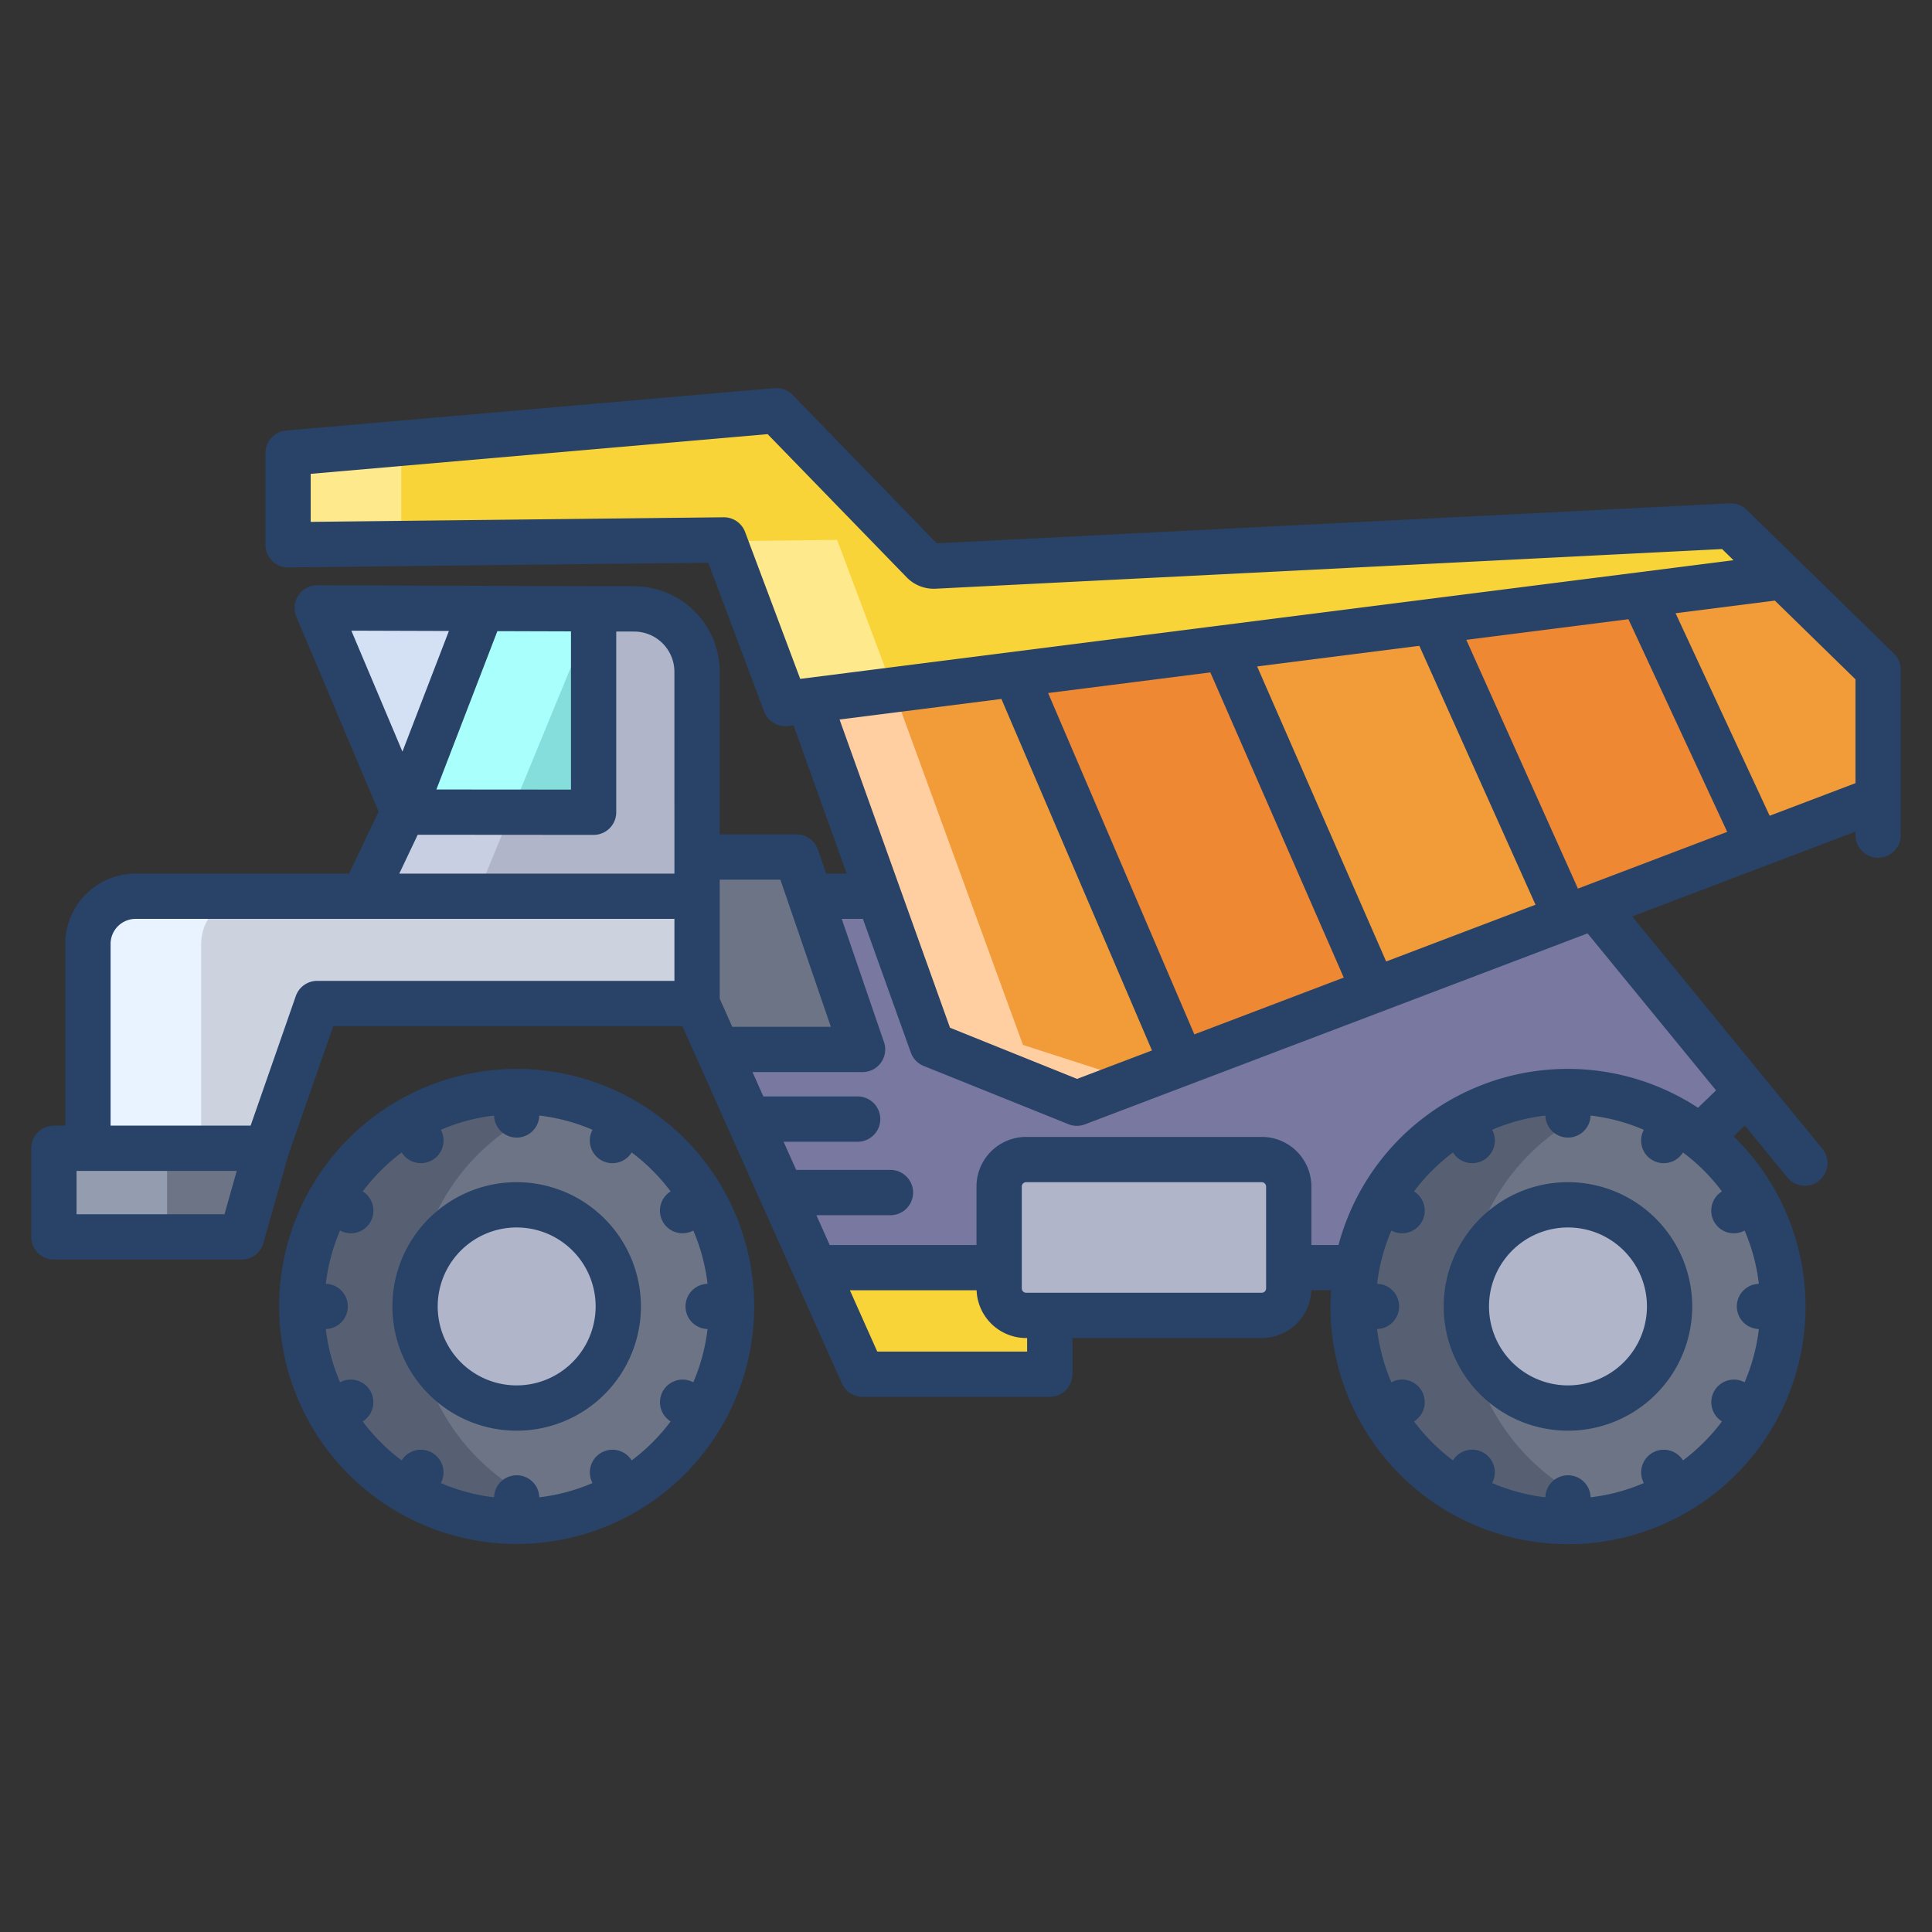 <svg id="Layer_1" height="512" viewBox="0 0 512 512" width="512" xmlns="http://www.w3.org/2000/svg" data-name="Layer 1"><rect x="0" y="0" width="512" height="512" fill="#333333" stroke="none"/><path d="m458.68 139.38-211.03 10.64a3.975 3.975 0 0 1 -3.07-1.21l-38.83-39.98-129.41 11.24v24.3l115.5-1.29 16.28 43.38 264.36-33.61z" fill="#f9d438"/><path d="m415.53 403.17a56.957 56.957 0 1 1 49.32-28.48 56.889 56.889 0 0 1 -49.32 28.48z" fill="#6d7486"/><path d="m136.92 289.27a56.95 56.95 0 1 1 -56.95 56.95 56.941 56.941 0 0 1 56.95-56.95z" fill="#6d7486"/><path d="m215.98 335.94 12.61 28.24h49.61v-28.59z" fill="#f9d438"/><path d="m422.62 240.22-232.96-2.71.51 40.61 25.81 57.82h143.53a56.948 56.948 0 0 1 91.07-34.6l.01-.01 12.33-11.89z" fill="#7878a0"/><path d="m14.28 304.3v23.5h49.74l6.66-23.5z" fill="#6d7486"/><path d="m35.94 237.51a12.63 12.63 0 0 0 -12.63 12.63v54.16h47.37l13.38-38.36h100.67v-28.43z" fill="#ccd3df"/><path d="m127.66 161.24v.1l-20.75 53.88-22.85-54.11z" fill="#d4e1f4"/><path d="m168.14 161.37-10.83-.03v53.92l-50.4-.04-10.59 22.29h88.41v-59.49a16.651 16.651 0 0 0 -16.59-16.65z" fill="#b0b5ca"/><path d="m157.31 161.34v53.92l-50.4-.04 20.75-53.88v-.1z" fill="#85dedb"/><path d="m334.39 307.3h-62.47a7.164 7.164 0 0 0 -7.14 7.14v27.01a7.164 7.164 0 0 0 7.14 7.14h62.47a7.157 7.157 0 0 0 7.14-7.14v-27.01a7.157 7.157 0 0 0 -7.14-7.14z" fill="#b0b5ca"/><path d="m211.09 227.12h-26.36v38.82l5.44 12.18h38.42z" fill="#6d7486"/><path d="m497.72 177.5v34.18l-31.83 12.1-30.71-66.11-.01-.08 37.31-4.74z" fill="#f19c39"/><path d="m435.18 157.67-.01-.08-55.32 7.04.02.18 35.14 78.3 50.88-19.33z" fill="#e83"/><path d="m269.12 178.71-54.8 6.96 32.7 91.25 38.37 15.44 27.88-10.59z" fill="#f19c39"/><path d="m324.57 171.94 39.56 90.5-50.86 19.33-44.15-103.06 55.41-7.05z" fill="#e83"/><path d="m379.87 164.81 35.14 78.3-50.88 19.33-39.56-90.5-.04-.28 55.32-7.03z" fill="#f19c39"/><path d="m14.28 304.3h30v23.5h-30z" fill="#949caf"/><path d="m53.31 304.3v-54.16a12.63 12.63 0 0 1 12.63-12.63h-30a12.63 12.63 0 0 0 -12.63 12.63v54.16z" fill="#e9f2ff"/><path d="m106.91 215.22-10.59 22.29h30l9.162-22.267z" fill="#c9cfe2"/><path d="m127.66 161.24v.1l-20.75 53.88 28.572.023 21.828-53.052v-.851z" fill="#a9fffb"/><path d="m76.34 120.07v24.3l30-.335v-26.571z" fill="#ffe98d"/><path d="m221.84 143.08-29.875.334 16.155 43.046 28.634-3.641z" fill="#ffe98d"/><path d="m271.096 276.92-34.342-94.099-22.434 2.849.001.002 32.699 91.248 38.37 15.44 15.433-5.862z" fill="#ffcea1"/><path d="m109.97 346.22a56.959 56.959 0 0 1 41.952-54.94 56.951 56.951 0 1 0 0 109.879 56.967 56.967 0 0 1 -41.952-54.939z" fill="#575f72"/><path d="m396.21 374.69a56.96 56.96 0 0 1 34.308-83.418 56.947 56.947 0 1 0 .012 109.9 57.027 57.027 0 0 1 -34.32-26.482z" fill="#575f72"/><path d="m415.53 319.29a26.925 26.925 0 1 1 -26.93 26.93 26.927 26.927 0 0 1 26.93-26.93z" fill="#b0b5ca"/><path d="m136.92 319.29a26.925 26.925 0 1 1 -26.93 26.93 26.927 26.927 0 0 1 26.93-26.93z" fill="#b0b5ca"/><g fill="#284268"><path d="m136.923 313.289a32.928 32.928 0 1 0 32.928 32.927 32.965 32.965 0 0 0 -32.928-32.927zm0 53.856a20.928 20.928 0 1 1 20.928-20.929 20.952 20.952 0 0 1 -20.928 20.929z"/><path d="m136.923 283.267a62.95 62.95 0 1 0 62.949 62.949 63.021 63.021 0 0 0 -62.949-62.949zm50.585 56.958a5.993 5.993 0 0 0 0 11.982 50.484 50.484 0 0 1 -3.779 14.115 5.994 5.994 0 0 0 -6 10.371 51.424 51.424 0 0 1 -10.329 10.329 5.994 5.994 0 0 0 -10.371 6 50.52 50.52 0 0 1 -14.114 3.779 5.993 5.993 0 0 0 -11.982 0 50.518 50.518 0 0 1 -14.115-3.779 5.994 5.994 0 0 0 -10.371-6 51.4 51.4 0 0 1 -10.329-10.329 5.994 5.994 0 0 0 -6-10.371 50.484 50.484 0 0 1 -3.779-14.115 5.993 5.993 0 0 0 0-11.982 50.508 50.508 0 0 1 3.78-14.117 5.992 5.992 0 0 0 6-10.368 51.4 51.4 0 0 1 10.332-10.331 5.992 5.992 0 0 0 10.368-6 50.517 50.517 0 0 1 14.115-3.778 5.993 5.993 0 0 0 11.982 0 50.535 50.535 0 0 1 14.115 3.778 5.992 5.992 0 0 0 10.368 6 51.418 51.418 0 0 1 10.331 10.331 5.992 5.992 0 0 0 6 10.368 50.508 50.508 0 0 1 3.778 14.117z"/><path d="m415.529 313.289a32.928 32.928 0 1 0 32.928 32.927 32.965 32.965 0 0 0 -32.928-32.927zm0 53.856a20.928 20.928 0 1 1 20.928-20.929 20.952 20.952 0 0 1 -20.928 20.929z"/><path d="m476.715 148.6-.082-.081-13.756-13.432a5.991 5.991 0 0 0 -4.494-1.7l-210.134 10.594-38.19-39.327a6.006 6.006 0 0 0 -4.824-1.8l-129.416 11.24a6 6 0 0 0 -5.481 5.977v24.3a6 6 0 0 0 6.067 6l111.295-1.244 14.8 39.442a6 6 0 0 0 6.374 3.845l1.428-.182 14.076 39.279h-5.436l-2.175-6.342a6 6 0 0 0 -5.676-4.052h-20.36v-43.1a22.689 22.689 0 0 0 -22.577-22.648l-84.078-.262h-.018a6 6 0 0 0 -5.528 8.334l21.8 51.628-7.808 16.438h-56.584a18.653 18.653 0 0 0 -18.632 18.632v48.161h-3.025a6 6 0 0 0 -6 6v23.5a6 6 0 0 0 6 6h49.744a6 6 0 0 0 5.773-4.365l6.608-23.335 11.914-34.164h92.519l42.27 94.686a6 6 0 0 0 5.478 3.554h49.613a6 6 0 0 0 6-6v-9.585h50.192a13.145 13.145 0 0 0 13.115-12.65h5.237c-.1 1.415-.162 2.837-.162 4.275a62.95 62.95 0 1 0 106.84-45.065l2.983-2.876 11.314 13.825a6 6 0 0 0 9.285-7.6l-50.461-61.628 59.176-22.484v.929a6 6 0 0 0 12 0v-43.817a6 6 0 0 0 -1.808-4.293zm-325.4 18.72v41.931l-35.667-.028 16.162-41.963zm-58.2-.182 25.849.081-12.313 31.969zm-33.627 154.662h-39.207v-11.5h42.464zm119.243-61.86h-94.673a6 6 0 0 0 -5.666 4.025l-11.973 34.335h-37.113v-48.157a6.639 6.639 0 0 1 6.632-6.632h142.793zm0-28.425h-72.919l4.888-10.295 46.61.036a6 6 0 0 0 6-6v-47.9l4.8.014a10.667 10.667 0 0 1 10.614 10.648zm18.723-90.54a6 6 0 0 0 -5.617-3.891h-.067l-109.432 1.216v-12.727l121.1-10.515 36.837 37.935a9.99 9.99 0 0 0 7.677 3.019l208.42-10.507 3.031 2.96-247.335 31.446zm135.7 35.641 42.984-5.465 30.79 68.613-39.582 15.036zm22.957 82.456-39.6 15.048-38.749-90.461 42.988-5.465zm-133.617-68.39 42.888-5.453 39.9 93.153-19.835 7.536-33.686-13.557zm-31.763 73.976v-31.541h16.075l13.38 39h-26.126zm81.469 93.518h-39.72l-7.248-16.235h33.576a13.145 13.145 0 0 0 13.115 12.65h.274zm63.332-16.724a1.155 1.155 0 0 1 -1.14 1.139h-62.469a1.155 1.155 0 0 1 -1.14-1.139v-27.017a1.155 1.155 0 0 1 1.14-1.14h62.466a1.155 1.155 0 0 1 1.14 1.14zm118.765-17.616a5.976 5.976 0 0 0 8.041 2.272 50.542 50.542 0 0 1 3.78 14.117 5.993 5.993 0 0 0 0 11.982 50.484 50.484 0 0 1 -3.779 14.115 5.994 5.994 0 0 0 -6 10.371 51.367 51.367 0 0 1 -10.328 10.329 5.994 5.994 0 0 0 -10.371 6 50.536 50.536 0 0 1 -14.12 3.778 5.993 5.993 0 0 0 -11.982 0 50.536 50.536 0 0 1 -14.115-3.779 5.993 5.993 0 0 0 -10.37-6 51.372 51.372 0 0 1 -10.329-10.329 5.993 5.993 0 0 0 -6-10.37 50.568 50.568 0 0 1 -3.779-14.116 5.993 5.993 0 0 0 0-11.982 50.542 50.542 0 0 1 3.78-14.117 5.992 5.992 0 0 0 6-10.368 51.371 51.371 0 0 1 10.332-10.331 5.992 5.992 0 0 0 10.368-6 50.526 50.526 0 0 1 14.115-3.778 5.993 5.993 0 0 0 11.982 0 50.526 50.526 0 0 1 14.115 3.778 5.992 5.992 0 0 0 10.368 6 51.4 51.4 0 0 1 10.332 10.331 6 6 0 0 0 -2.043 8.097zm.481-34.876-4.787 4.615q-1.226-.805-2.488-1.554-.238-.171-.5-.321l-.042.011a62.888 62.888 0 0 0 -92.238 38.23h-7.195v-15.506a13.155 13.155 0 0 0 -13.14-13.14h-62.465a13.155 13.155 0 0 0 -13.14 13.14v15.506h-38.908l-3.525-7.9h19.628a6 6 0 0 0 0-12h-24.985l-3.335-7.469h19.626a6 6 0 0 0 0-12h-24.984l-2.884-6.461h29.169a6 6 0 0 0 5.676-7.947l-11.2-32.657h5.619l12.7 35.434a6 6 0 0 0 3.408 3.542l38.363 15.439a6 6 0 0 0 4.371.043l133.2-50.608zm-36.606-53.47-29.584-65.925 42.962-5.465 26.177 56.357zm73.55-27.945-22.745 8.642-24.93-53.673 26.317-3.346 21.358 20.857z"/></g></svg>